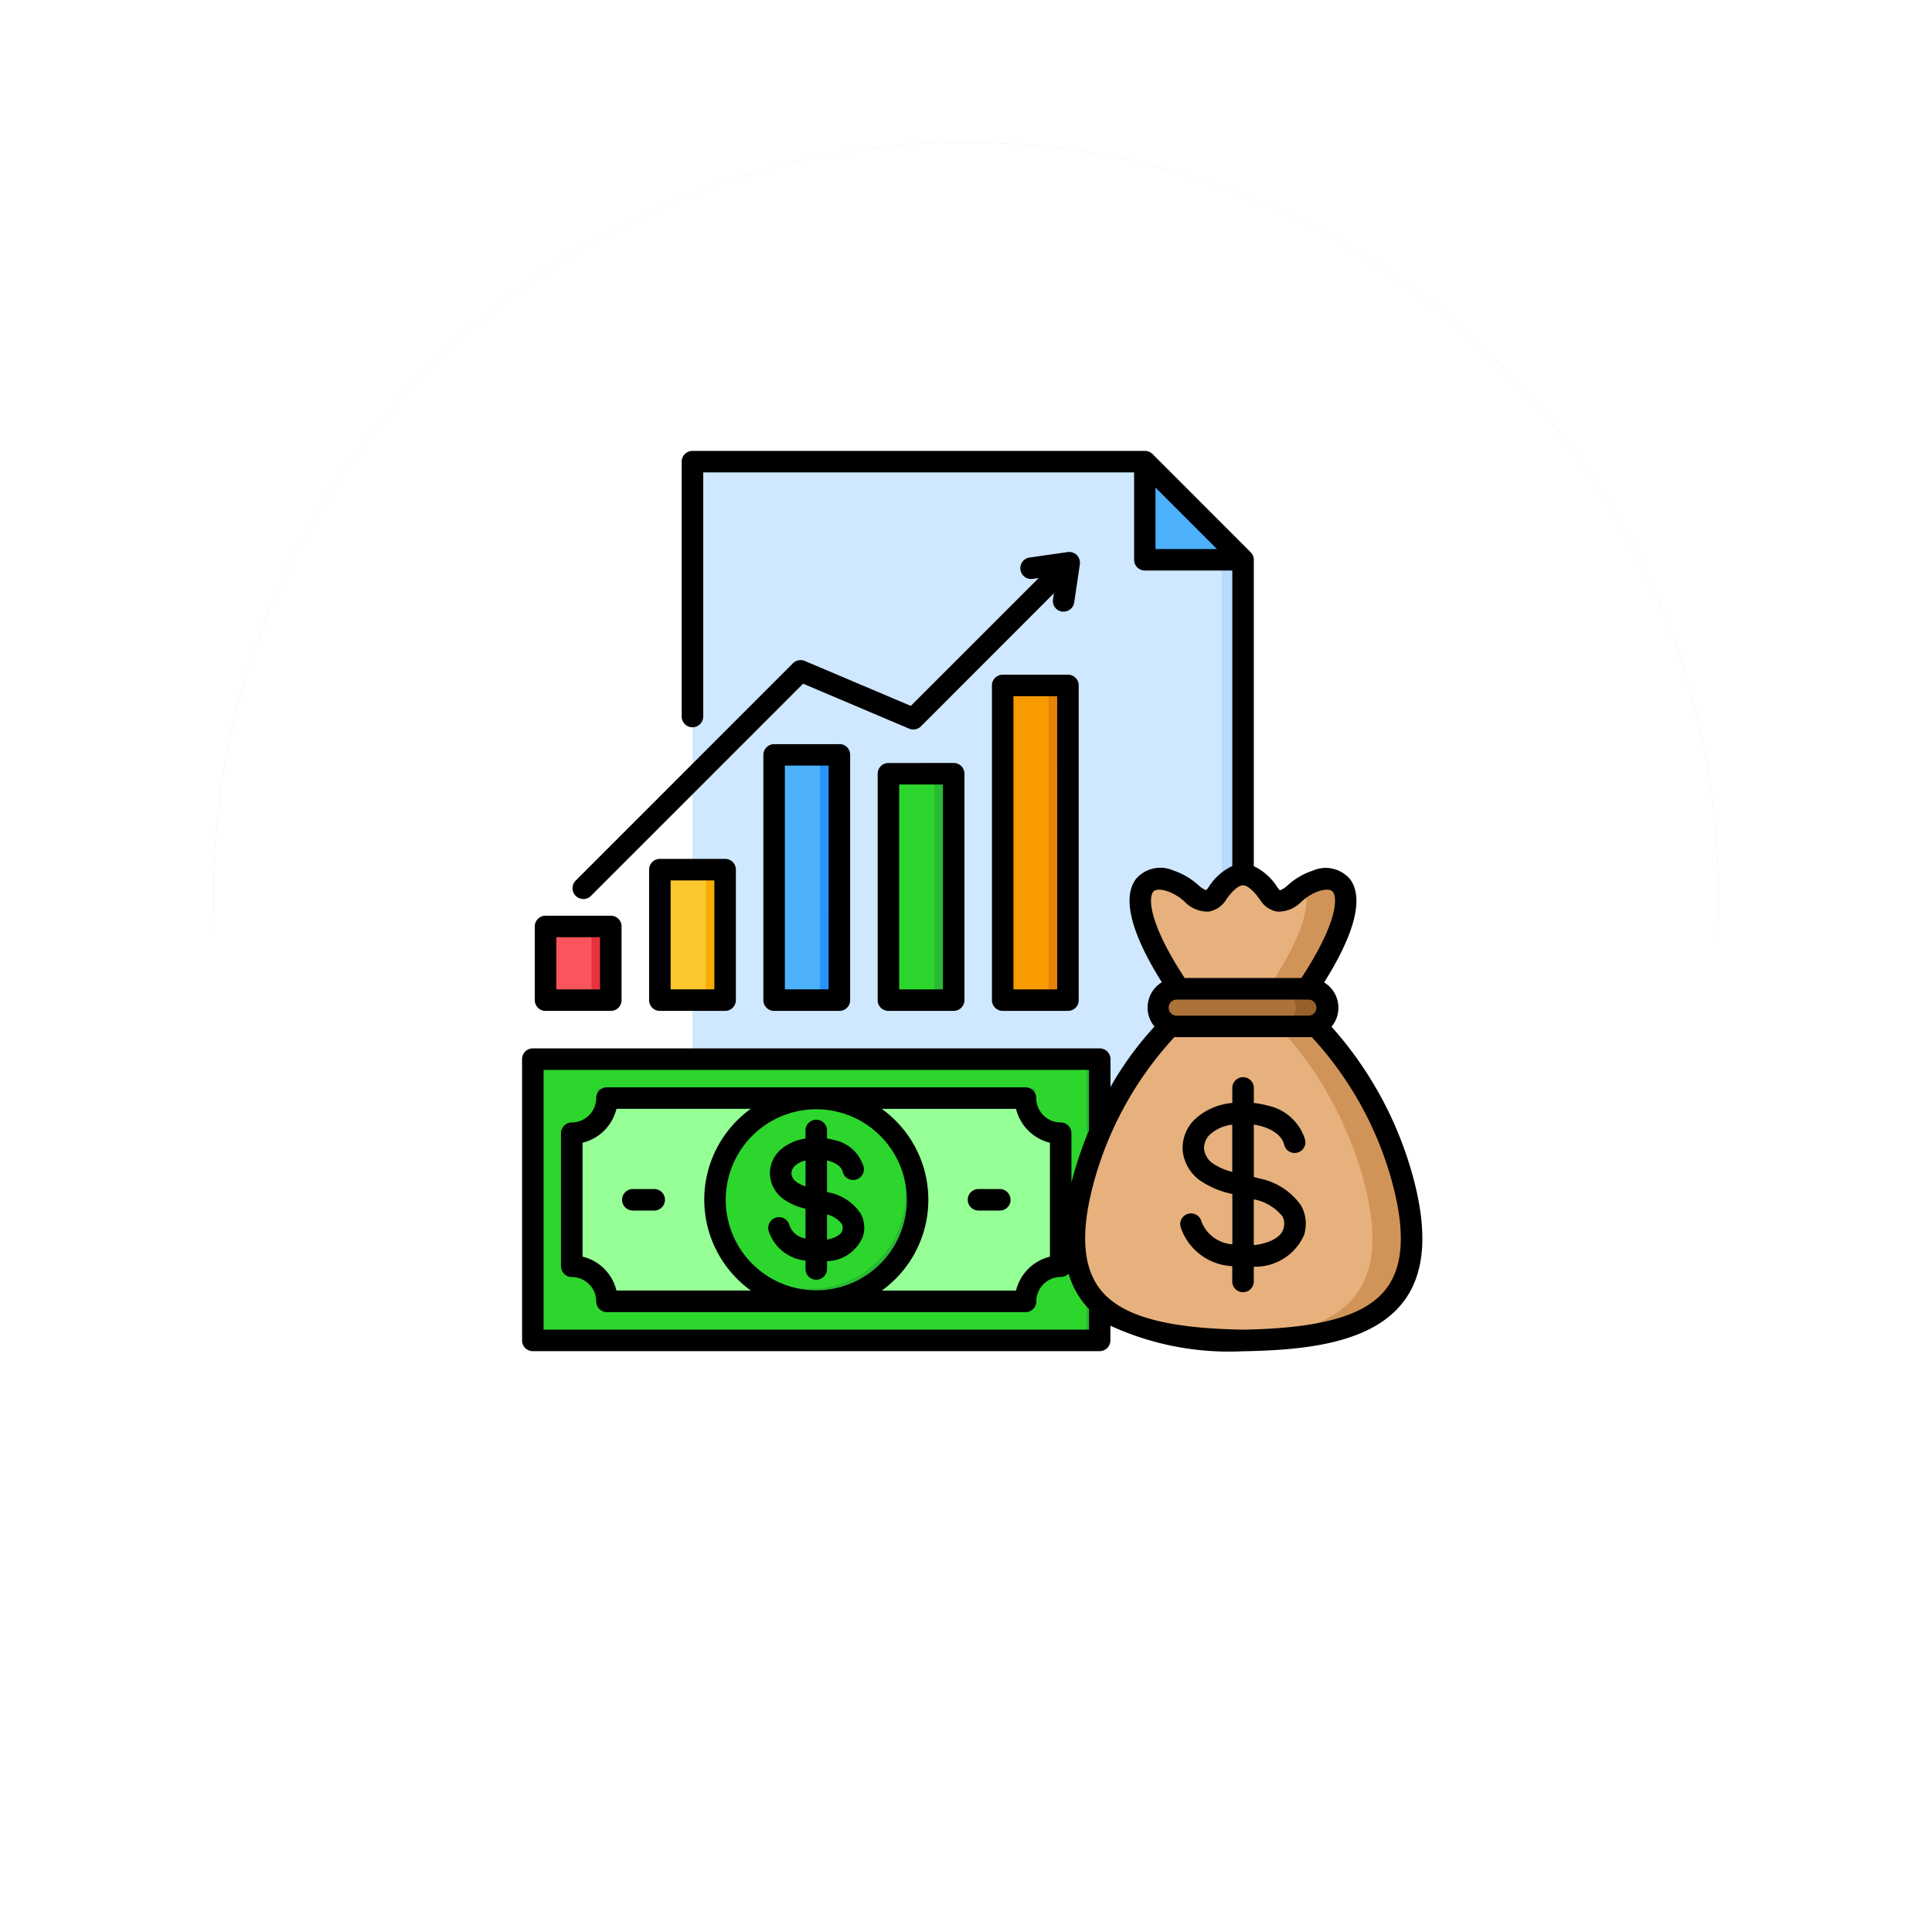 <svg xmlns="http://www.w3.org/2000/svg" xmlns:xlink="http://www.w3.org/1999/xlink" width="81.414" height="81.414" viewBox="0 0 81.414 81.414">
  <defs>
    <filter id="Trazado_873828" x="0" y="0" width="81.414" height="81.414" filterUnits="userSpaceOnUse">
      <feOffset dy="3" input="SourceAlpha"/>
      <feGaussianBlur stdDeviation="3" result="blur"/>
      <feFlood flood-opacity="0.161"/>
      <feComposite operator="in" in2="blur"/>
    </filter>
    <filter id="Trazado_873828-2" x="0" y="0" width="81.414" height="81.414" filterUnits="userSpaceOnUse">
      <feOffset dy="3" input="SourceAlpha"/>
      <feGaussianBlur stdDeviation="3" result="blur-2"/>
      <feFlood flood-opacity="0.161" result="color"/>
      <feComposite operator="out" in="SourceGraphic" in2="blur-2"/>
      <feComposite operator="in" in="color"/>
      <feComposite operator="in" in2="SourceGraphic"/>
    </filter>
  </defs>
  <g id="Grupo_1114500" data-name="Grupo 1114500" transform="translate(-502.051 -7293)">
    <g data-type="innerShadowGroup">
      <g transform="matrix(1, 0, 0, 1, 502.05, 7293)" filter="url(#Trazado_873828)">
        <g id="Trazado_873828-3" data-name="Trazado 873828" transform="translate(9 6)" fill="#bce0fc">
          <path d="M 31.707 61.414 C 27.696 61.414 23.805 60.629 20.144 59.08 C 16.607 57.584 13.43 55.442 10.701 52.713 C 7.972 49.984 5.83 46.807 4.334 43.27 C 2.785 39.609 2 35.718 2 31.707 C 2 27.696 2.785 23.805 4.334 20.144 C 5.83 16.607 7.972 13.43 10.701 10.701 C 13.43 7.972 16.607 5.83 20.144 4.334 C 23.805 2.785 27.696 2 31.707 2 C 35.718 2 39.609 2.785 43.27 4.334 C 46.807 5.83 49.984 7.972 52.713 10.701 C 55.442 13.43 57.584 16.607 59.08 20.144 C 60.629 23.805 61.414 27.696 61.414 31.707 C 61.414 35.718 60.629 39.609 59.08 43.27 C 57.584 46.807 55.442 49.984 52.713 52.713 C 49.984 55.442 46.807 57.584 43.27 59.08 C 39.609 60.629 35.718 61.414 31.707 61.414 Z" stroke="none"/>
          <path d="M 31.707 4 C 27.965 4 24.337 4.732 20.923 6.176 C 17.625 7.571 14.661 9.569 12.115 12.115 C 9.569 14.661 7.571 17.625 6.176 20.923 C 4.732 24.337 4 27.965 4 31.707 C 4 35.449 4.732 39.077 6.176 42.491 C 7.571 45.789 9.569 48.753 12.115 51.299 C 14.661 53.845 17.625 55.843 20.923 57.238 C 24.337 58.682 27.965 59.414 31.707 59.414 C 35.449 59.414 39.077 58.682 42.491 57.238 C 45.789 55.843 48.753 53.845 51.299 51.299 C 53.845 48.753 55.843 45.789 57.238 42.491 C 58.682 39.077 59.414 35.449 59.414 31.707 C 59.414 27.965 58.682 24.337 57.238 20.923 C 55.843 17.625 53.845 14.661 51.299 12.115 C 48.753 9.569 45.789 7.571 42.491 6.176 C 39.077 4.732 35.449 4 31.707 4 M 31.707 -3.814697265625e-06 C 49.218 -3.814697265625e-06 63.414 14.196 63.414 31.707 C 63.414 49.218 49.218 63.414 31.707 63.414 C 14.196 63.414 -3.814697265625e-06 49.218 -3.814697265625e-06 31.707 C -3.814697265625e-06 14.196 14.196 -3.814697265625e-06 31.707 -3.814697265625e-06 Z" stroke="none" fill="#fff"/>
        </g>
      </g>
      <g id="Trazado_873828-4" data-name="Trazado 873828" transform="translate(511.051 7299)" fill="#bce0fc">
        <path d="M 31.707 61.414 C 27.696 61.414 23.805 60.629 20.144 59.08 C 16.607 57.584 13.43 55.442 10.701 52.713 C 7.972 49.984 5.83 46.807 4.334 43.27 C 2.785 39.609 2 35.718 2 31.707 C 2 27.696 2.785 23.805 4.334 20.144 C 5.83 16.607 7.972 13.43 10.701 10.701 C 13.43 7.972 16.607 5.83 20.144 4.334 C 23.805 2.785 27.696 2 31.707 2 C 35.718 2 39.609 2.785 43.27 4.334 C 46.807 5.83 49.984 7.972 52.713 10.701 C 55.442 13.43 57.584 16.607 59.08 20.144 C 60.629 23.805 61.414 27.696 61.414 31.707 C 61.414 35.718 60.629 39.609 59.08 43.27 C 57.584 46.807 55.442 49.984 52.713 52.713 C 49.984 55.442 46.807 57.584 43.27 59.08 C 39.609 60.629 35.718 61.414 31.707 61.414 Z" stroke="none"/>
        <path d="M 31.707 4 C 27.965 4 24.337 4.732 20.923 6.176 C 17.625 7.571 14.661 9.569 12.115 12.115 C 9.569 14.661 7.571 17.625 6.176 20.923 C 4.732 24.337 4 27.965 4 31.707 C 4 35.449 4.732 39.077 6.176 42.491 C 7.571 45.789 9.569 48.753 12.115 51.299 C 14.661 53.845 17.625 55.843 20.923 57.238 C 24.337 58.682 27.965 59.414 31.707 59.414 C 35.449 59.414 39.077 58.682 42.491 57.238 C 45.789 55.843 48.753 53.845 51.299 51.299 C 53.845 48.753 55.843 45.789 57.238 42.491 C 58.682 39.077 59.414 35.449 59.414 31.707 C 59.414 27.965 58.682 24.337 57.238 20.923 C 55.843 17.625 53.845 14.661 51.299 12.115 C 48.753 9.569 45.789 7.571 42.491 6.176 C 39.077 4.732 35.449 4 31.707 4 M 31.707 -3.814697265625e-06 C 49.218 -3.814697265625e-06 63.414 14.196 63.414 31.707 C 63.414 49.218 49.218 63.414 31.707 63.414 C 14.196 63.414 -3.814697265625e-06 49.218 -3.814697265625e-06 31.707 C -3.814697265625e-06 14.196 14.196 -3.814697265625e-06 31.707 -3.814697265625e-06 Z" stroke="none"/>
      </g>
      <g transform="matrix(1, 0, 0, 1, 502.05, 7293)" filter="url(#Trazado_873828-2)">
        <g id="Trazado_873828-5" data-name="Trazado 873828" transform="translate(9 6)" fill="#fff">
          <path d="M 31.707 61.414 C 27.696 61.414 23.805 60.629 20.144 59.08 C 16.607 57.584 13.43 55.442 10.701 52.713 C 7.972 49.984 5.83 46.807 4.334 43.27 C 2.785 39.609 2 35.718 2 31.707 C 2 27.696 2.785 23.805 4.334 20.144 C 5.83 16.607 7.972 13.43 10.701 10.701 C 13.43 7.972 16.607 5.83 20.144 4.334 C 23.805 2.785 27.696 2 31.707 2 C 35.718 2 39.609 2.785 43.27 4.334 C 46.807 5.83 49.984 7.972 52.713 10.701 C 55.442 13.43 57.584 16.607 59.08 20.144 C 60.629 23.805 61.414 27.696 61.414 31.707 C 61.414 35.718 60.629 39.609 59.08 43.27 C 57.584 46.807 55.442 49.984 52.713 52.713 C 49.984 55.442 46.807 57.584 43.27 59.08 C 39.609 60.629 35.718 61.414 31.707 61.414 Z" stroke="none"/>
          <path d="M 31.707 4 C 27.965 4 24.337 4.732 20.923 6.176 C 17.625 7.571 14.661 9.569 12.115 12.115 C 9.569 14.661 7.571 17.625 6.176 20.923 C 4.732 24.337 4 27.965 4 31.707 C 4 35.449 4.732 39.077 6.176 42.491 C 7.571 45.789 9.569 48.753 12.115 51.299 C 14.661 53.845 17.625 55.843 20.923 57.238 C 24.337 58.682 27.965 59.414 31.707 59.414 C 35.449 59.414 39.077 58.682 42.491 57.238 C 45.789 55.843 48.753 53.845 51.299 51.299 C 53.845 48.753 55.843 45.789 57.238 42.491 C 58.682 39.077 59.414 35.449 59.414 31.707 C 59.414 27.965 58.682 24.337 57.238 20.923 C 55.843 17.625 53.845 14.661 51.299 12.115 C 48.753 9.569 45.789 7.571 42.491 6.176 C 39.077 4.732 35.449 4 31.707 4 M 31.707 -3.814697265625e-06 C 49.218 -3.814697265625e-06 63.414 14.196 63.414 31.707 C 63.414 49.218 49.218 63.414 31.707 63.414 C 14.196 63.414 -3.814697265625e-06 49.218 -3.814697265625e-06 31.707 C -3.814697265625e-06 14.196 14.196 -3.814697265625e-06 31.707 -3.814697265625e-06 Z" stroke="none"/>
        </g>
      </g>
      <g id="Trazado_873828-6" data-name="Trazado 873828" transform="translate(511.051 7299)" fill="none">
        <path d="M 31.707 61.414 C 27.696 61.414 23.805 60.629 20.144 59.08 C 16.607 57.584 13.43 55.442 10.701 52.713 C 7.972 49.984 5.83 46.807 4.334 43.27 C 2.785 39.609 2 35.718 2 31.707 C 2 27.696 2.785 23.805 4.334 20.144 C 5.83 16.607 7.972 13.43 10.701 10.701 C 13.43 7.972 16.607 5.83 20.144 4.334 C 23.805 2.785 27.696 2 31.707 2 C 35.718 2 39.609 2.785 43.27 4.334 C 46.807 5.83 49.984 7.972 52.713 10.701 C 55.442 13.43 57.584 16.607 59.08 20.144 C 60.629 23.805 61.414 27.696 61.414 31.707 C 61.414 35.718 60.629 39.609 59.08 43.27 C 57.584 46.807 55.442 49.984 52.713 52.713 C 49.984 55.442 46.807 57.584 43.27 59.08 C 39.609 60.629 35.718 61.414 31.707 61.414 Z" stroke="none"/>
        <path d="M 31.707 4 C 27.965 4 24.337 4.732 20.923 6.176 C 17.625 7.571 14.661 9.569 12.115 12.115 C 9.569 14.661 7.571 17.625 6.176 20.923 C 4.732 24.337 4 27.965 4 31.707 C 4 35.449 4.732 39.077 6.176 42.491 C 7.571 45.789 9.569 48.753 12.115 51.299 C 14.661 53.845 17.625 55.843 20.923 57.238 C 24.337 58.682 27.965 59.414 31.707 59.414 C 35.449 59.414 39.077 58.682 42.491 57.238 C 45.789 55.843 48.753 53.845 51.299 51.299 C 53.845 48.753 55.843 45.789 57.238 42.491 C 58.682 39.077 59.414 35.449 59.414 31.707 C 59.414 27.965 58.682 24.337 57.238 20.923 C 55.843 17.625 53.845 14.661 51.299 12.115 C 48.753 9.569 45.789 7.571 42.491 6.176 C 39.077 4.732 35.449 4 31.707 4 M 31.707 -3.814697265625e-06 C 49.218 -3.814697265625e-06 63.414 14.196 63.414 31.707 C 63.414 49.218 49.218 63.414 31.707 63.414 C 14.196 63.414 -3.814697265625e-06 49.218 -3.814697265625e-06 31.707 C -3.814697265625e-06 14.196 14.196 -3.814697265625e-06 31.707 -3.814697265625e-06 Z" stroke="none" fill="#fff"/>
      </g>
    </g>
    <g id="Grupo_1114499" data-name="Grupo 1114499" transform="translate(519.043 7307)">
      <path id="Trazado_907585" data-name="Trazado 907585" d="M100.025,11h19.063l4.136,4.136V41.213h-23.2Z" transform="translate(-87.836 -5.547)" fill="#cfe8ff" fill-rule="evenodd"/>
      <path id="Trazado_907586" data-name="Trazado 907586" d="M395.143,53.878l.9.9V80.85h-.9Z" transform="translate(-360.651 -45.184)" fill="#b6dbff" fill-rule="evenodd"/>
      <path id="Trazado_907587" data-name="Trazado 907587" d="M11.045,344.19H34.926v11.849H11.045Z" transform="translate(-5.581 -313.556)" fill="#2dd62d"/>
      <path id="Trazado_907588" data-name="Trazado 907588" d="M52.326,360.6a1.2,1.2,0,0,0,1.058,1.481v1.971H32.789v-1.971a1.2,1.2,0,0,0,1.058-1.481Z" transform="translate(-25.681 -328.73)" fill="#29b933" fill-rule="evenodd"/>
      <path id="Trazado_907589" data-name="Trazado 907589" d="M34.27,365.933H51.9a1.481,1.481,0,0,0,1.481,1.481v5.6A1.481,1.481,0,0,0,51.9,374.5H34.27a1.481,1.481,0,0,0-1.481-1.481v-5.6A1.481,1.481,0,0,0,34.27,365.933Z" transform="translate(-25.681 -333.656)" fill="#96ff96" fill-rule="evenodd"/>
      <circle id="Elipse_12786" data-name="Elipse 12786" cx="4.267" cy="4.267" r="4.267" transform="translate(12.834 40.519) rotate(-85.927)" fill="#29b933"/>
      <path id="Trazado_907590" data-name="Trazado 907590" d="M116.953,366.123a4.014,4.014,0,1,1-4.259,4.006A4.267,4.267,0,0,1,116.953,366.123Z" transform="translate(-99.548 -333.832)" fill="#2dd62d" fill-rule="evenodd"/>
      <path id="Trazado_907591" data-name="Trazado 907591" d="M319.724,344.19h.553v11.849h-.553Z" transform="translate(-290.932 -313.556)" fill="#29b933"/>
      <path id="Trazado_907592" data-name="Trazado 907592" d="M352.266,11l4.136,4.136h-4.136Z" transform="translate(-321.014 -5.547)" fill="#4eb1fc" fill-rule="evenodd"/>
      <path id="Trazado_907593" data-name="Trazado 907593" d="M145.557,174.511h2.75v10.336h-2.75Z" transform="translate(-129.927 -156.7)" fill="#4eb1fc"/>
      <path id="Trazado_907594" data-name="Trazado 907594" d="M81.832,238.53h2.75v5.5h-2.75Z" transform="translate(-71.018 -215.881)" fill="#fdc72e"/>
      <path id="Trazado_907595" data-name="Trazado 907595" d="M209.282,185.03h2.75v9.541h-2.75Z" transform="translate(-188.836 -166.424)" fill="#2dd62d"/>
      <path id="Trazado_907596" data-name="Trazado 907596" d="M273.007,135.8h2.75v13.261h-2.75Z" transform="translate(-247.745 -120.911)" fill="#f89b00"/>
      <path id="Trazado_907597" data-name="Trazado 907597" d="M18.106,270.182h2.75v3.105h-2.75Z" transform="translate(-12.108 -245.141)" fill="#fb545c"/>
      <path id="Trazado_907598" data-name="Trazado 907598" d="M298.6,135.8h.816v13.261H298.6Z" transform="translate(-271.405 -120.911)" fill="#e68207"/>
      <path id="Trazado_907599" data-name="Trazado 907599" d="M234.875,185.03h.816v9.541h-.816Z" transform="translate(-212.495 -166.424)" fill="#29b933"/>
      <path id="Trazado_907600" data-name="Trazado 907600" d="M171.15,174.511h.816v10.336h-.816Z" transform="translate(-153.586 -156.7)" fill="#2a92fa"/>
      <path id="Trazado_907601" data-name="Trazado 907601" d="M107.424,238.53h.816v5.5h-.816Z" transform="translate(-94.676 -215.881)" fill="#f9ac00"/>
      <path id="Trazado_907602" data-name="Trazado 907602" d="M43.7,270.182h.816v3.105H43.7Z" transform="translate(-35.766 -245.141)" fill="#e8333c"/>
      <g id="Grupo_1114497" data-name="Grupo 1114497" transform="translate(28.283 22.859)">
        <path id="Trazado_907603" data-name="Trazado 907603" d="M321.05,306.736c2.691,1.061,4.983,4.845,5.814,8.067,1.393,5.4-1.7,6.526-6.769,6.614-5.07-.089-8.163-1.21-6.769-6.614.831-3.222,3.123-7.006,5.814-8.067h1.91Z" transform="translate(-312.991 -301.792)" fill="#d19458" fill-rule="evenodd"/>
        <path id="Trazado_907604" data-name="Trazado 907604" d="M319.269,321.392c-4.574-.2-7.261-1.484-5.945-6.589.831-3.222,3.123-7.006,5.814-8.067h.261c2.691,1.061,4.983,4.845,5.814,8.067C326.53,319.908,323.844,321.191,319.269,321.392Z" transform="translate(-312.99 -301.792)" fill="#e6b17c" fill-rule="evenodd"/>
        <path id="Trazado_907605" data-name="Trazado 907605" d="M353.308,246.91l-1.38,0c-3.121-4.275-2.385-5.8-.936-5.346a2.575,2.575,0,0,1,.921.546c.4.333.726.488,1.071,0,.751-1.065,1.423-1.065,2.173,0,.345.49.667.335,1.071,0a2.576,2.576,0,0,1,.921-.546c1.45-.451,2.185,1.071-.936,5.346l-1.38,0-.764,0-.764,0Z" transform="translate(-346.968 -241.314)" fill="#d19458" fill-rule="evenodd"/>
        <path id="Trazado_907606" data-name="Trazado 907606" d="M353.307,246.911h-.254l-.632,0h-.5c-3.119-4.272-2.383-5.794-.934-5.343a2.575,2.575,0,0,1,.921.546c.4.333.726.488,1.071,0,.751-1.065,1.423-1.065,2.173,0,.345.49.667.334,1.071,0a4.215,4.215,0,0,1,.38-.29c.4.648.015,2.269-2.042,5.087h-.5l-.632,0h-.132Z" transform="translate(-346.967 -241.315)" fill="#e6b17c" fill-rule="evenodd"/>
      </g>
      <rect id="Rectángulo_406712" data-name="Rectángulo 406712" width="7.135" height="1.584" rx="0.792" transform="translate(31.82 27.666)" fill="#96602a"/>
      <g id="Grupo_1114498" data-name="Grupo 1114498" transform="translate(5.008 5)">
        <path id="Trazado_907607" data-name="Trazado 907607" d="M364.785,304.913h-4.211a.792.792,0,0,0,0,1.584h4.211a.792.792,0,0,0,0-1.584Z" transform="translate(-332.97 -282.247)" fill="#ab733a" fill-rule="evenodd"/>
        <path id="Trazado_907608" data-name="Trazado 907608" d="M6.45,27.693H8.293v-2.2H6.45Zm-.907.453V25.041A.454.454,0,0,1,6,24.587H8.748a.451.451,0,0,1,.452.453v3.106a.451.451,0,0,1-.452.453H6A.454.454,0,0,1,5.543,28.146ZM27.557,15.338H25.715V27.693h1.843Zm.455-.907a.451.451,0,0,1,.452.453V28.146a.451.451,0,0,1-.452.453H25.263a.454.454,0,0,1-.455-.453V14.885a.454.454,0,0,1,.455-.453Zm-5.269,4.627H20.9v8.634h1.843Zm.452-.907a.454.454,0,0,1,.455.453v9.541a.454.454,0,0,1-.455.453H20.445a.451.451,0,0,1-.452-.453V18.606a.451.451,0,0,1,.452-.453ZM13.111,23.1H11.268v4.591h1.843Zm.452-.907a.454.454,0,0,1,.455.453v5.5a.454.454,0,0,1-.455.453H10.813a.453.453,0,0,1-.452-.453v-5.5a.454.454,0,0,1,.452-.453Zm4.363-3.932H16.082v9.429h1.843Zm.455-.907a.451.451,0,0,1,.452.453V28.146a.451.451,0,0,1-.452.453H15.631a.454.454,0,0,1-.455-.453V17.811a.454.454,0,0,1,.455-.453H18.38ZM7.586,23.883a.454.454,0,0,1-.32-.774l9.155-9.157a.456.456,0,0,1,.5-.1l4.468,1.894,5.39-5.389-.255.037a.453.453,0,0,1-.131-.9L28,9.264a.454.454,0,0,1,.386.128.471.471,0,0,1,.127.386l-.237,1.607a.453.453,0,0,1-.448.388.434.434,0,0,1-.066,0,.453.453,0,0,1-.382-.515L27.419,11l-5.6,5.605a.455.455,0,0,1-.5.1l-4.468-1.894-8.94,8.941a.449.449,0,0,1-.321.133ZM37.051,37.259a2.021,2.021,0,0,0-1.209-.719v1.93c.637-.067,1.144-.328,1.242-.671a.664.664,0,0,0-.033-.54Zm-2.116-1.883V33.392a1.706,1.706,0,0,0-.95.426.788.788,0,0,0-.237.6.852.852,0,0,0,.368.607,2.444,2.444,0,0,0,.819.356Zm2.91,1.444a1.577,1.577,0,0,1,.113,1.232,2.249,2.249,0,0,1-2.116,1.327V40a.453.453,0,1,1-.907,0v-.645a2.406,2.406,0,0,1-2.181-1.666.454.454,0,0,1,.885-.206,1.5,1.5,0,0,0,1.3.95V36.314a3.706,3.706,0,0,1-1.373-.578,1.766,1.766,0,0,1-.721-1.258,1.683,1.683,0,0,1,.492-1.289,2.625,2.625,0,0,1,1.6-.709v-.634a.453.453,0,1,1,.907,0v.632a3.59,3.59,0,0,1,.557.106,2.088,2.088,0,0,1,1.61,1.466.454.454,0,0,1-.885.2c-.117-.505-.714-.723-.969-.793a2.581,2.581,0,0,0-.313-.067V35.6c.073.019.149.038.222.059a2.792,2.792,0,0,1,1.781,1.16Zm3.871-.836c.51,1.977.415,3.389-.291,4.319-.867,1.137-2.728,1.67-6.038,1.729-3.31-.059-5.171-.592-6.038-1.729-.706-.929-.8-2.342-.291-4.319A14.735,14.735,0,0,1,32.5,29.7c.04,0,.076.006.117.006h5.55c.04,0,.08,0,.117-.006A14.7,14.7,0,0,1,41.716,35.984Zm-21.551,4.4h5.659a1.944,1.944,0,0,1,1.428-1.428v-4.8a1.945,1.945,0,0,1-1.428-1.428H20.165a4.716,4.716,0,0,1,0,7.658Zm-5.517-7.658H8.985a1.94,1.94,0,0,1-1.428,1.428v4.8a1.939,1.939,0,0,1,1.428,1.428h5.663a4.717,4.717,0,0,1,0-7.658Zm6.573,3.829A3.815,3.815,0,1,1,17.4,32.744,3.82,3.82,0,0,1,21.221,36.558ZM28.9,42.031v-.867a3.622,3.622,0,0,1-.269-.312,3.7,3.7,0,0,1-.594-1.18.457.457,0,0,1-.328.14,1.03,1.03,0,0,0-1.031,1.028.451.451,0,0,1-.452.453H8.584a.453.453,0,0,1-.452-.453A1.03,1.03,0,0,0,7.1,39.813a.454.454,0,0,1-.452-.453v-5.6A.453.453,0,0,1,7.1,33.3a1.031,1.031,0,0,0,1.031-1.028.454.454,0,0,1,.452-.453h17.64a.451.451,0,0,1,.452.453A1.031,1.031,0,0,0,27.706,33.3a.451.451,0,0,1,.452.453v2.079l.022-.079a15.311,15.311,0,0,1,.717-2.116V31.085H5.915V42.031Zm4.031-14.819h4.916c1.486-2.268,1.54-3.346,1.329-3.627-.124-.164-.47-.071-.572-.039a2.081,2.081,0,0,0-.747.446l-.022.017a1.337,1.337,0,0,1-1.009.406,1.064,1.064,0,0,1-.721-.5c-.277-.391-.532-.607-.717-.607s-.441.215-.714.607a1.078,1.078,0,0,1-.725.5,1.341,1.341,0,0,1-1.009-.406l-.018-.017a2.114,2.114,0,0,0-.747-.446c-.106-.032-.452-.125-.575.039-.208.28-.157,1.358,1.329,3.627ZM31.7,9.136h2.589L31.7,6.548V9.136ZM38.162,28.8a.339.339,0,0,0,0-.677h-5.55a.339.339,0,1,0,0,.677Zm3.984,12.056c-1.336,1.758-4.162,2.041-6.752,2.086h-.015A11.994,11.994,0,0,1,29.8,41.866v.619a.454.454,0,0,1-.455.453H5.46a.451.451,0,0,1-.452-.453V30.632a.451.451,0,0,1,.452-.453H29.349a.454.454,0,0,1,.455.453v1.174a13.765,13.765,0,0,1,1.854-2.548,1.244,1.244,0,0,1,.31-1.865c-1.3-2.069-1.679-3.568-1.092-4.351a1.349,1.349,0,0,1,1.57-.362,2.956,2.956,0,0,1,1.052.613l.022.017a1,1,0,0,0,.306.2.408.408,0,0,0,.106-.117,2.387,2.387,0,0,1,1.005-.9V10.043H31.254a.455.455,0,0,1-.455-.454V5.907H12.641V16.194a.453.453,0,1,1-.907,0V5.454a.446.446,0,0,1,.135-.321A.452.452,0,0,1,12.189,5H31.254a.458.458,0,0,1,.321.133l4.133,4.136a.445.445,0,0,1,.135.32V22.5a2.406,2.406,0,0,1,1,.9.569.569,0,0,0,.106.117,1.041,1.041,0,0,0,.31-.2l.018-.017a2.945,2.945,0,0,1,1.056-.613,1.344,1.344,0,0,1,1.566.362c.586.783.208,2.282-1.092,4.35a1.245,1.245,0,0,1,.31,1.866,15.642,15.642,0,0,1,3.481,6.5c.583,2.263.433,3.93-.452,5.095ZM18.482,37.578a1.145,1.145,0,0,0-.623-.4v1.057c.353-.064.594-.218.637-.368a.35.35,0,0,0-.015-.288Zm-1.529-1.585V34.905a.964.964,0,0,0-.459.235.439.439,0,0,0-.135.327.5.5,0,0,0,.215.343,1.283,1.283,0,0,0,.379.182Zm2.323,1.146a2.1,2.1,0,0,0-1.351-.892l-.066-.017V34.9l.062.015c.16.044.535.178.6.472a.454.454,0,0,0,.885-.2,1.62,1.62,0,0,0-1.242-1.145,2.6,2.6,0,0,0-.306-.064v-.34a.453.453,0,0,0-.907,0v.343a1.976,1.976,0,0,0-1.114.529,1.327,1.327,0,0,0-.382,1.021,1.38,1.38,0,0,0,.561.993,2.6,2.6,0,0,0,.936.411v1.256a.854.854,0,0,1-.674-.549.454.454,0,0,0-.885.206,1.81,1.81,0,0,0,1.559,1.272v.354a.453.453,0,1,0,.907,0v-.328a1.672,1.672,0,0,0,1.508-1.029,1.248,1.248,0,0,0-.091-.981Zm-9.6-.127a.453.453,0,1,1,0-.907h.9a.453.453,0,0,1,0,.907Zm15.918-.453a.453.453,0,0,1-.452.453h-.9a.453.453,0,0,1,0-.907h.9A.453.453,0,0,1,25.591,36.558Z" transform="translate(-5.008 -5)" fill-rule="evenodd"/>
      </g>
    </g>
  </g>
</svg>
